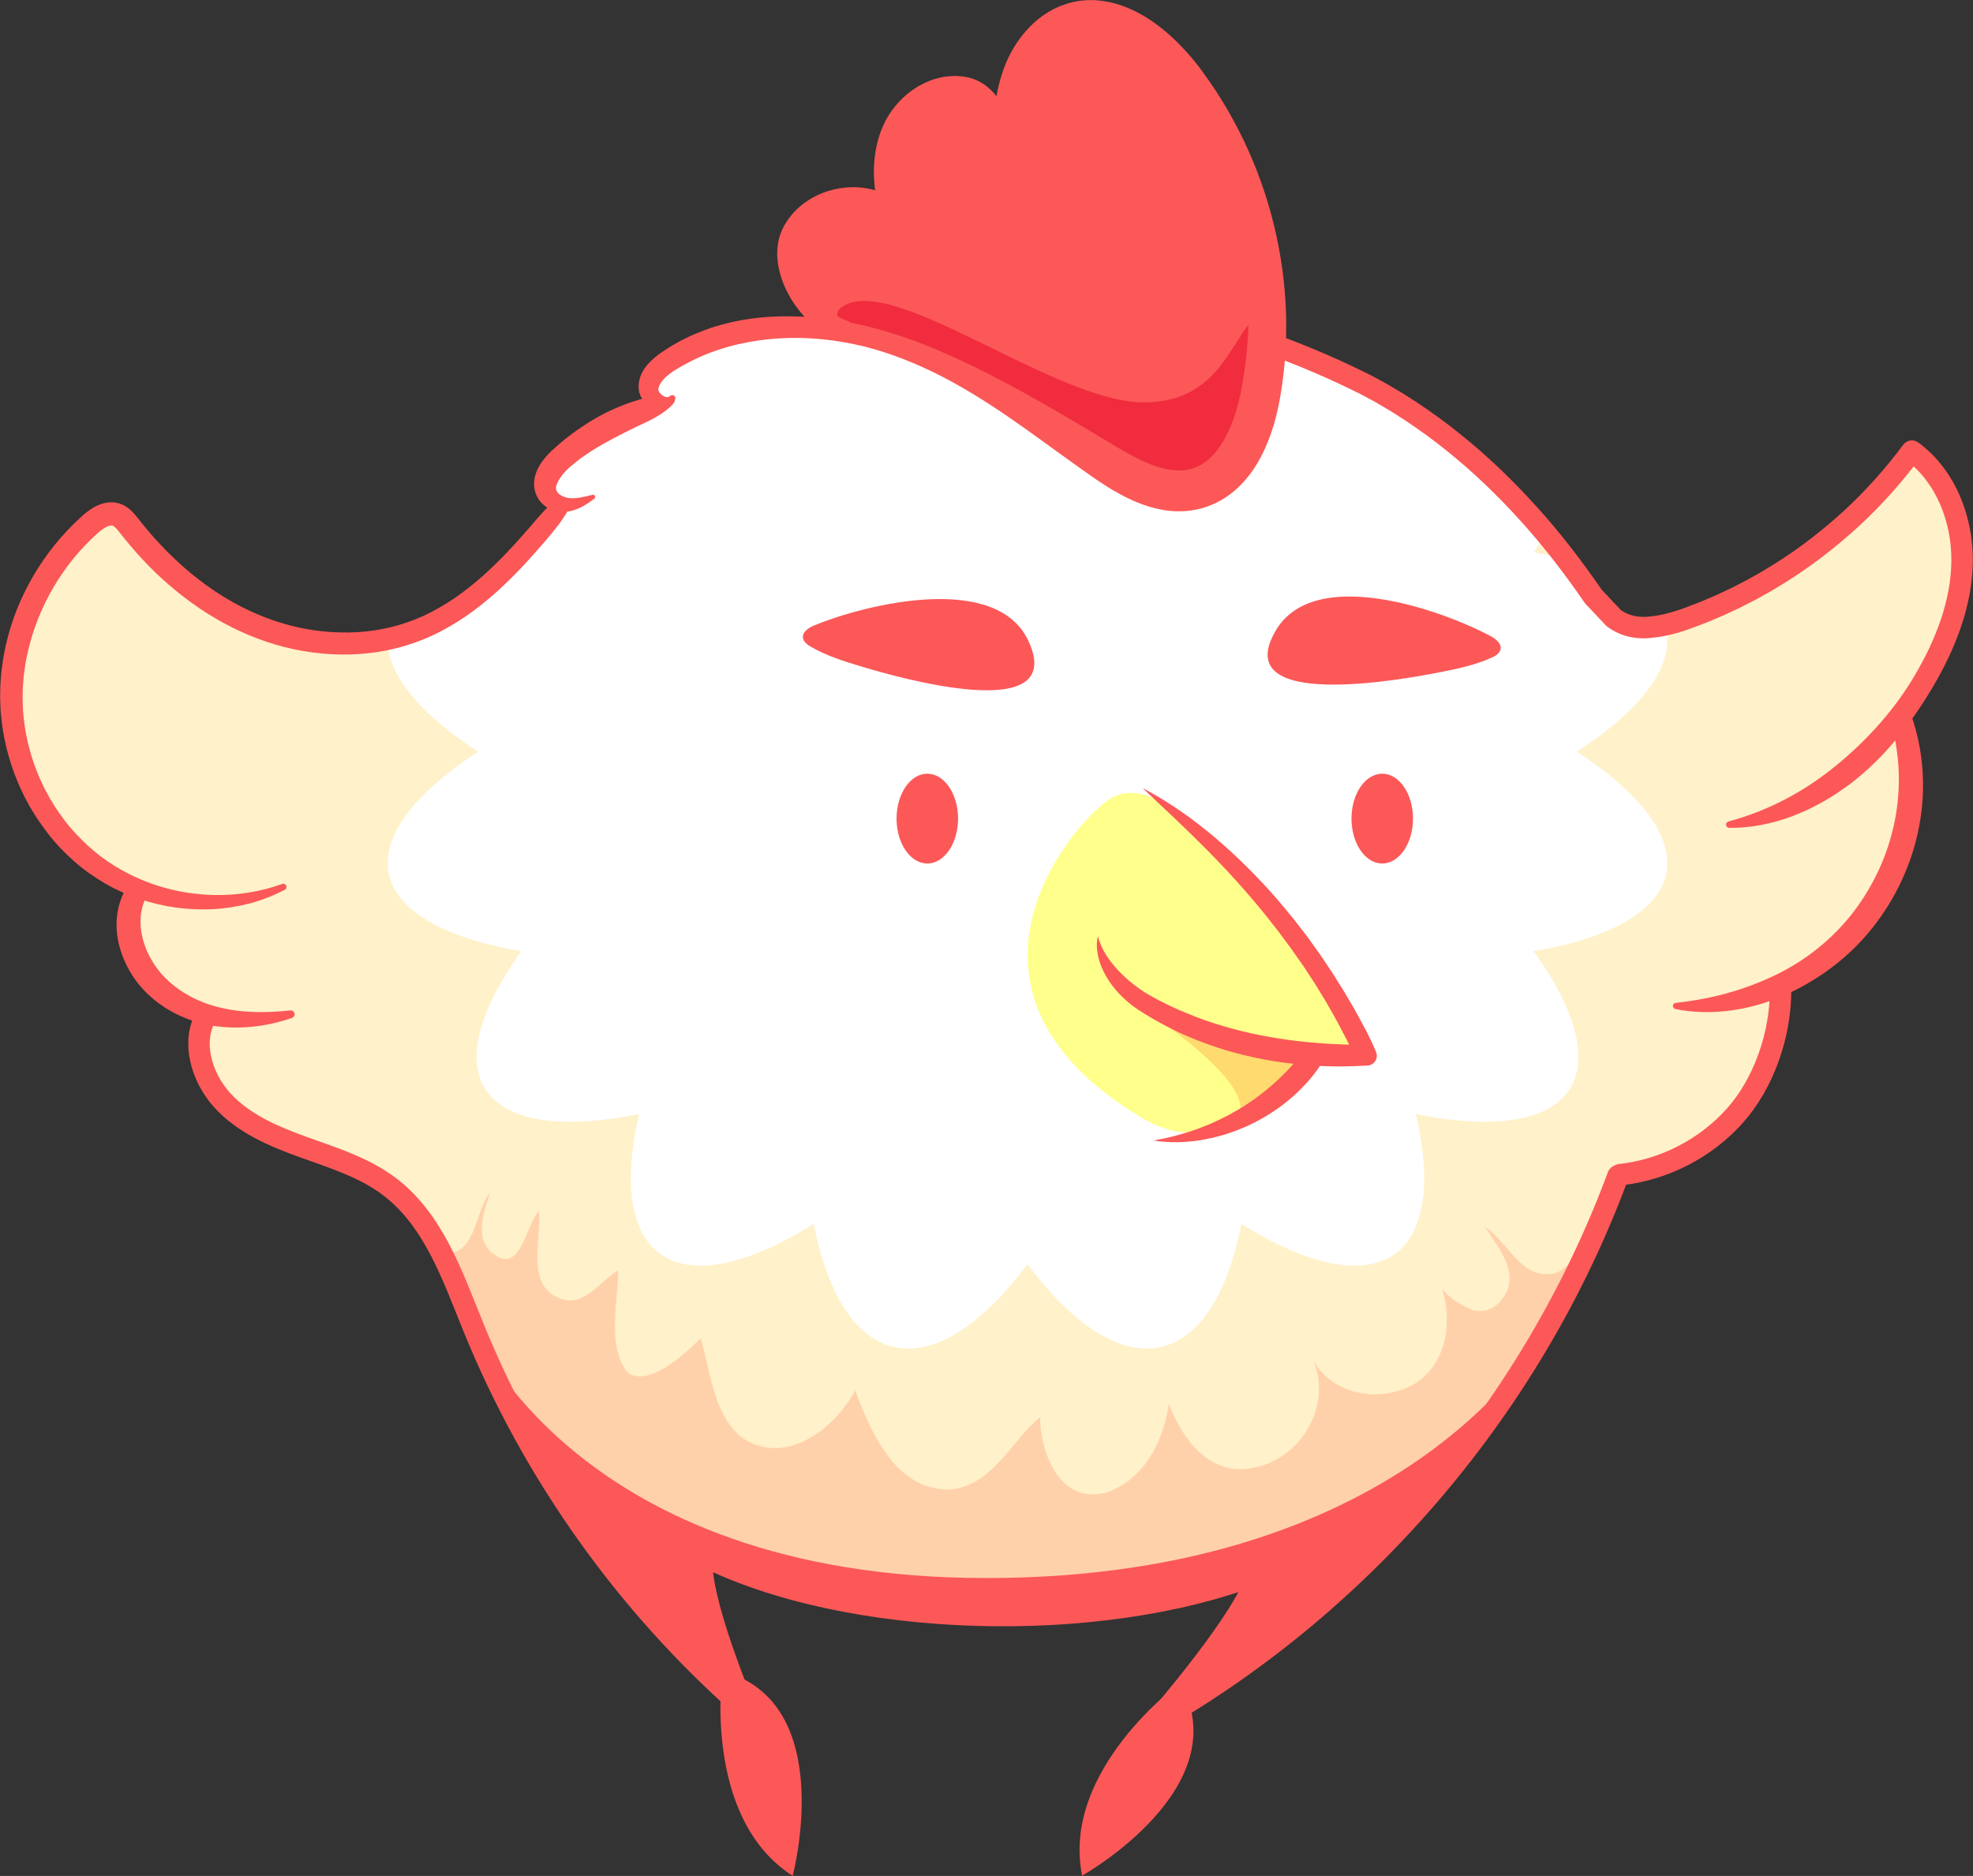 <?xml version="1.0" encoding="UTF-8" standalone="no"?>
<!-- Created with Inkscape (http://www.inkscape.org/) -->

<svg
   width="1124.119"
   height="1068.774"
   viewBox="0 0 1124.119 1068.774"
   version="1.1"
   id="SVGRoot"
   sodipodi:docname="pollo2.svg"
   inkscape:version="1.1.1 (3bf5ae0d25, 2021-09-20)"
   xmlns:inkscape="http://www.inkscape.org/namespaces/inkscape"
   xmlns:sodipodi="http://sodipodi.sourceforge.net/DTD/sodipodi-0.dtd"
   xmlns="http://www.w3.org/2000/svg"
   xmlns:svg="http://www.w3.org/2000/svg">
  <rect x="0" y="0" width="1124.119" height="1068.774" fill="#333333" stroke="none"/>
  <sodipodi:namedview
     id="namedview6683"
     pagecolor="#ffffff"
     bordercolor="#666666"
     borderopacity="1.0"
     inkscape:pageshadow="2"
     inkscape:pageopacity="0.0"
     inkscape:pagecheckerboard="0"
     inkscape:document-units="px"
     showgrid="false"
     inkscape:zoom="0.19420595"
     inkscape:cx="-1830.531"
     inkscape:cy="1804.7851"
     inkscape:window-width="1920"
     inkscape:window-height="1057"
     inkscape:window-x="-8"
     inkscape:window-y="-8"
     inkscape:window-maximized="1"
     inkscape:current-layer="layer1"
     fit-margin-top="0"
     fit-margin-left="0"
     fit-margin-right="0"
     fit-margin-bottom="0" />
  <defs
     id="defs6678" />
  <g
     inkscape:label="Capa 1"
     inkscape:groupmode="layer"
     id="layer1"
     transform="translate(-560.46,-351.271)">
    <g
       id="g731"
       transform="matrix(1.333,0,0,-1.333,623.664,644.047)">
      <path
         d="m 0,0 c 0,0 -42.618,-25.323 -42.618,-78.768 0,-53.444 44.289,-77.625 53.905,-82.148 0,0 -15.052,-37.283 27.932,-52.412 v -7.108 c 0,0 -10.545,-28.787 29.931,-44.982 40.477,-16.196 56.638,-14.957 72.633,-51.597 15.994,-36.639 28.561,-64.674 28.561,-64.674 l 52.5,-46.258 c 0,0 53.386,-36.726 150.094,-36.726 96.708,0 181.794,45.83 181.794,45.83 l 36.355,35.355 c 0,0 33.68,46.759 52.895,99.081 l 13.05,4.392 c 0,0 58.379,14.877 56.429,78.762 0,0 70.877,27.651 51.38,114.171 0,0 56.254,67.628 4.804,113.891 0,0 -60.993,-75.432 -115.228,-75.432 -32.849,6.926 -49.548,88.06 -159.211,121.394 0,0 -4.012,-62.556 -33.923,-62.556 -29.911,0 -97.584,69.508 -175.459,69.508 -61.548,0 -53.814,-32.075 -53.814,-32.075 0,0 -46.452,-20.103 -46.452,-35.798 0,-7.144 6.9,-8.33 6.9,-8.33 0,0 -40.652,-58.947 -92.211,-58.947 C 48.688,-55.427 0,0 0,0"
         style="fill:#fff1c9;fill-opacity:1;fill-rule:nonzero;stroke:none"
         id="path733" />
    </g>
    <g
       id="g735"
       transform="matrix(1.333,0,0,-1.333,1451.705,669.536)">
      <path
         d="m 0,0 c -4.087,1.007 -8.443,1.912 -13.087,2.701 1.809,2.516 3.486,4.978 5.033,7.385 -22.329,27.593 -54.648,62.615 -117.77,81.803 0,0 -4.012,-62.557 -33.923,-62.557 -29.911,0 -97.584,69.508 -175.459,69.508 -61.548,0 -53.815,-32.074 -53.815,-32.074 0,0 -46.452,-20.104 -46.452,-35.799 0,-7.144 6.902,-8.33 6.902,-8.33 0,0 -31.537,-45.718 -74.283,-56.624 -0.635,-14.365 12.042,-31.273 38.641,-48.557 -58.037,-37.713 -49.844,-73.641 18.451,-85.246 -38.659,-53.75 -17.217,-83.178 50.318,-69.613 -14.544,-62.993 17.006,-82.993 74.63,-46.934 12.442,-63.703 50.959,-71.346 91.389,-17.21 40.431,-54.136 78.948,-46.493 91.391,17.21 57.624,-36.059 89.173,-16.059 74.63,46.934 67.534,-13.565 88.976,15.863 50.317,69.613 68.294,11.605 76.488,47.533 18.451,85.246 29.923,19.444 42.24,38.414 37.791,53.819 -3.27,-0.504 -6.532,-0.781 -9.768,-0.781 C 21.843,-27.071 12.29,-15.468 0,0"
         style="fill:#ffffff;fill-opacity:1;fill-rule:nonzero;stroke:none"
         id="path737" />
    </g>
    <g
       id="g739"
       transform="matrix(1.333,0,0,-1.333,1228.832,813.375)">
      <path
         d="m 0,0 c 0,0 -12.573,12.161 -25.559,6.051 -12.985,-6.111 -82.425,-81.101 12.78,-137.491 38.365,-22.724 69.333,25.978 69.333,25.978 l 24.362,1.062 c 0,0 -39.697,78.49 -80.916,104.4"
         style="fill:#ffff8c;fill-opacity:1;fill-rule:nonzero;stroke:none"
         id="path741" />
    </g>
    <g
       id="g743"
       transform="matrix(1.333,0,0,-1.333,1209.903,924.975)">
      <path
         d="m 0,0 c 0,0 57.633,-36.685 39.415,-49.564 0,0 20.434,6.607 34.335,28.801 z"
         style="fill:#ffda6e;fill-opacity:1;fill-rule:nonzero;stroke:none"
         id="path745" />
    </g>
    <g
       id="g747"
       transform="matrix(1.333,0,0,-1.333,1103.934,713.039)">
      <path
         d="m 0,0 c -15.16,11.107 -35.158,14.56 -53.686,11.407 -10.429,-1.773 -20.723,-5.65 -28.678,-12.624 -9.814,-8.603 -15.29,-21.186 -18.413,-33.858 -7.404,-30.034 -0.824,-66.099 24.653,-83.643 7.469,-5.143 16.062,-8.394 24.692,-11.178 8.295,-2.674 16.862,-4.983 25.576,-4.8 17.79,0.372 34.399,11.633 43.369,27.002 C 35.672,-76.586 30.239,-22.152 0,0"
         style="fill:#ffffff;fill-opacity:1;fill-rule:nonzero;stroke:none"
         id="path749" />
    </g>
    <g
       id="g751"
       transform="matrix(1.333,0,0,-1.333,1412.407,720.374)">
      <path
         d="m 0,0 c -12.059,7.235 -26.229,10.027 -40.175,11.825 -8.677,1.119 -17.774,1.855 -25.929,-1.314 -12.714,-4.943 -20.166,-18.149 -24.598,-31.05 -5.901,-17.174 -8.284,-35.547 -6.963,-53.658 0.594,-8.125 1.97,-16.337 5.61,-23.625 5.548,-11.102 15.906,-19.118 26.971,-24.738 13.873,-7.045 29.724,-10.909 45.12,-8.664 15.398,2.246 30.172,11.157 37.459,24.905 4.32,8.151 5.865,17.469 6.786,26.649 C 27.225,-50.36 28.89,-17.334 0,0"
         style="fill:#ffffff;fill-opacity:1;fill-rule:nonzero;stroke:none"
         id="path753" />
    </g>
    <g
       id="g755"
       transform="matrix(1.333,0,0,-1.333,812.167,1065.532)">
      <path
         d="M 0,0 C -2.684,6.037 -5.38,11.025 -8.197,15.22 -9.155,7.452 -8.191,0.529 0,0"
         style="fill:#ffd1aa;fill-opacity:1;fill-rule:nonzero;stroke:none"
         id="path757" />
    </g>
    <g
       id="g759"
       transform="matrix(1.333,0,0,-1.333,1447.839,1076.216)">
      <path
         d="m 0,0 c -14.895,-4.583 -20.623,12.604 -30.936,19.479 5.73,-9.166 14.896,-19.479 8.006,-29.793 -3.423,-5.726 -10.297,-8.018 -16.025,-4.581 -4.103,2.051 -7.788,4.518 -10.344,7.872 4.196,-13.589 2.236,-29.331 -9.135,-38.807 -13.749,-10.312 -36.664,-8.021 -45.83,8.02 8.021,-19.478 -5.728,-42.393 -26.352,-45.83 -18.332,-3.437 -29.79,12.603 -35.519,27.498 -2.292,-16.041 -10.311,-32.081 -26.352,-37.81 -19.478,-5.729 -28.644,16.041 -28.644,32.081 -12.603,-10.312 -20.624,-29.789 -38.956,-30.936 -22.915,0 -33.227,24.062 -40.101,42.394 -9.166,-17.187 -30.936,-33.227 -49.294,-19.482 -11.432,10.316 -12.578,27.502 -16.695,41.811 -15.02,-15.083 -25.871,-19.456 -31.689,-14.257 -8.358,11.627 -3.737,28.691 -3.603,43.278 -7.931,-4.754 -14.778,-16.246 -24.924,-12.013 -14.748,5.427 -7.864,24.879 -8.992,37.444 -5.727,-6.878 -8.03,-27.469 -19.481,-18.347 -8.021,5.728 -4.583,17.186 -1.146,26.352 -6.875,-8.02 -5.729,-25.207 -18.332,-26.352 -0.87,-0.062 -1.664,-0.057 -2.41,-0.008 0.135,-0.305 0.271,-0.591 0.406,-0.901 15.994,-36.639 28.561,-64.675 28.561,-64.675 l 52.5,-46.257 c 0,0 53.387,-36.726 150.095,-36.726 96.708,0 181.794,45.83 181.794,45.83 l 36.354,35.355 c 0,0 25.292,35.116 44.545,78.537 C 10.694,9.166 4.583,2.292 0,0"
         style="fill:#ffd1aa;fill-opacity:1;fill-rule:nonzero;stroke:none"
         id="path761" />
    </g>
    <g
       id="g763"
       transform="matrix(1.333,0,0,-1.333,1065.049,468.875)">
      <path
         d="M 0,0 C 0,0 -6.416,5.704 -19.638,3.105 -32.86,0.507 -44.674,-10.712 -41.345,-24.58 c 3.328,-13.869 8.159,-22.831 29.519,-31.097 21.359,-8.265 36.697,-9.375 83.526,-37.268 46.83,-27.895 39.189,-28.219 58.545,-28.219 19.357,0 33.923,31.475 33.923,69.508 0,38.032 -24.496,134.716 -76.055,134.716 -37.81,0 -37.671,-52.373 -37.671,-52.373 0,0 -3.937,20.465 -22.28,20.465 C 9.819,51.152 -4.854,29.664 0,0"
         style="fill:#fc5858;fill-opacity:1;fill-rule:nonzero;stroke:none"
         id="path765" />
    </g>
    <g
       id="g767"
       transform="matrix(1.333,0,0,-1.333,1272.706,535.147)">
      <path
         d="m 0,0 c -9.493,-11.43 -15.689,-34.026 -45.479,-34.026 -38.192,0 -107.702,55.975 -129.088,40.698 -5.022,-3.586 1.145,-8.021 4.583,-9.166 13.749,-6.874 28.643,-11.457 42.785,-18.315 1.678,-0.912 3.339,-1.853 4.978,-2.827 1.64,-0.973 3.259,-1.979 4.855,-3.02 1.646,-1.08 3.283,-2.193 4.912,-3.338 1.843,-1.179 3.695,-2.351 5.567,-3.506 1.924,-1.279 3.832,-2.587 5.725,-3.942 1.893,-1.354 3.77,-2.755 5.63,-4.213 1.395,-1.136 2.816,-2.26 4.26,-3.361 12.987,-9.902 27.452,-17.863 42.766,-23.538 11.864,-4.395 25.973,-7.173 36.529,-0.198 10.531,6.956 13.499,20.856 15.244,33.356 1.405,10.072 2.592,20.175 3.562,30.298 C 7.383,0.679 3.793,4.567 0,0"
         style="fill:#f02c3e;fill-opacity:1;fill-rule:nonzero;stroke:none"
         id="path769" />
    </g>
    <g
       id="g771"
       transform="matrix(1.333,0,0,-1.333,945.257,578.349)">
      <path
         d="M 0,0 C -0.114,-1.038 -0.685,-2.223 -1.687,-3.022 -2.664,-3.856 -3.91,-4.271 -5.064,-4.4 c -1.172,-0.145 -2.307,-0.022 -3.386,0.258 -1.082,0.283 -2.113,0.742 -3.077,1.388 -0.975,0.63 -1.861,1.486 -2.616,2.56 -0.74,1.071 -1.296,2.428 -1.478,3.893 -0.31,2.443 0.199,4.805 1.111,6.833 0.939,1.997 2.207,3.616 3.535,4.995 1.334,1.37 2.739,2.526 4.161,3.569 l 1.07,0.757 1.033,0.68 c 0.693,0.448 1.372,0.92 2.078,1.348 1.41,0.858 2.822,1.714 4.279,2.491 2.911,1.556 5.908,2.949 8.974,4.147 3.062,1.206 6.173,2.293 9.349,3.116 6.332,1.718 12.807,2.791 19.292,3.239 26.009,1.792 51.63,-4.84 74.854,-15.021 2.902,-1.296 5.834,-2.544 8.689,-3.931 2.903,-1.304 5.729,-2.734 8.587,-4.123 5.638,-2.893 11.262,-5.808 16.79,-8.863 11.053,-6.102 21.898,-12.456 32.539,-18.881 l 7.938,-4.75 c 2.58,-1.533 5.135,-2.971 7.666,-4.285 5.065,-2.604 10.113,-4.645 14.823,-5.419 2.351,-0.367 4.587,-0.46 6.709,-0.187 2.113,0.292 4.159,0.894 6.035,1.875 3.769,1.906 7.109,5.336 9.795,9.706 2.724,4.343 4.806,9.501 6.345,14.905 0.391,1.352 0.735,2.727 1.057,4.111 0.328,1.376 0.598,2.78 0.869,4.254 0.285,1.452 0.541,2.909 0.772,4.372 0.256,1.458 0.482,2.922 0.673,4.391 1.635,11.743 1.97,23.691 1.16,35.585 -1.666,23.784 -8.233,47.384 -19.487,68.622 -2.819,5.304 -5.926,10.458 -9.311,15.427 -3.302,4.948 -6.996,9.474 -11.155,13.542 -4.137,4.046 -8.706,7.607 -13.629,10.123 -4.903,2.555 -10.187,3.925 -15.346,3.647 -5.191,-0.267 -10.136,-2.208 -14.402,-5.497 -4.255,-3.293 -7.748,-7.806 -10.252,-12.801 -2.498,-5 -4.088,-10.643 -4.974,-16.451 -0.902,-5.827 -1.185,-11.855 -1.247,-17.972 -0.027,-2.532 -2.1,-4.564 -4.631,-4.537 -2.351,0.024 -4.271,1.813 -4.512,4.096 l -0.001,0.015 v 0.001 c -0.406,4.004 -1.261,7.969 -2.698,11.503 -1.429,3.528 -3.507,6.579 -6.115,8.35 -1.303,0.89 -2.734,1.477 -4.303,1.771 -0.754,0.148 -1.694,0.224 -2.554,0.257 -0.879,0.026 -1.763,-0.024 -2.647,-0.115 -3.539,-0.398 -7.054,-1.79 -10.165,-3.878 -3.114,-2.09 -5.833,-4.865 -7.886,-8.023 -2.028,-3.112 -3.447,-6.82 -4.286,-10.622 -1.672,-7.672 -1.018,-16.002 1.068,-23.933 l 0.006,-0.023 c 0.643,-2.444 -0.818,-4.946 -3.262,-5.59 -1.374,-0.36 -2.783,-0.045 -3.853,0.724 -5.467,3.971 -13.163,4.876 -20.024,2.946 -3.432,-0.953 -6.681,-2.58 -9.361,-4.795 -1.34,-1.105 -2.539,-2.351 -3.556,-3.713 -1.01,-1.356 -1.885,-2.88 -2.389,-4.279 -1.076,-2.912 -1.143,-6.373 -0.425,-9.836 0.716,-3.468 2.157,-6.926 4.068,-10.116 1.926,-3.185 4.318,-6.127 7.044,-8.6 2.72,-2.467 5.818,-4.464 8.992,-5.536 l 0.022,-0.007 c 2.397,-0.81 3.686,-3.411 2.876,-5.808 -0.81,-2.399 -3.41,-3.687 -5.808,-2.877 l -0.014,0.005 c -4.742,1.618 -8.759,4.308 -12.211,7.422 -3.45,3.132 -6.368,6.731 -8.758,10.68 -2.365,3.961 -4.214,8.293 -5.19,12.997 -0.962,4.672 -1.014,9.873 0.795,14.827 0.933,2.517 2.189,4.629 3.658,6.618 1.478,1.978 3.195,3.755 5.072,5.302 3.759,3.096 8.139,5.269 12.733,6.548 4.599,1.272 9.452,1.653 14.249,0.991 4.786,-0.658 9.537,-2.415 13.582,-5.33 L 87.166,79.8 c -2.353,9.007 -3.22,18.679 -1.16,28.228 0.541,2.372 1.2,4.738 2.145,7.017 0.445,1.151 0.977,2.256 1.524,3.383 0.566,1.127 1.208,2.209 1.888,3.262 2.738,4.202 6.287,7.829 10.464,10.638 4.171,2.797 9.034,4.783 14.239,5.373 2.622,0.284 5.197,0.248 7.92,-0.239 2.75,-0.505 5.466,-1.616 7.786,-3.212 2.327,-1.591 4.25,-3.602 5.778,-5.739 1.538,-2.143 2.709,-4.417 3.654,-6.717 1.867,-4.613 2.846,-9.331 3.331,-14.055 l 10e-4,-0.001 -9.143,-0.425 c 0.024,6.337 0.266,12.797 1.226,19.302 0.962,6.499 2.606,13.049 5.598,19.258 2.989,6.171 7.194,11.839 12.697,16.33 2.763,2.221 5.867,4.114 9.24,5.495 3.384,1.374 6.961,2.253 10.603,2.51 7.316,0.562 14.53,-1.281 20.749,-4.271 6.275,-2.988 11.749,-7.06 16.648,-11.568 4.88,-4.516 9.261,-9.567 13.089,-14.838 3.827,-5.196 7.366,-10.606 10.604,-16.193 12.971,-22.338 21.26,-47.465 24.012,-73.335 1.408,-12.931 1.373,-26.046 -0.072,-39.039 -1.501,-12.759 -3.984,-26.465 -11.519,-39.07 -1.924,-3.127 -4.2,-6.171 -6.958,-8.946 -2.752,-2.765 -5.996,-5.27 -9.664,-7.139 -3.649,-1.906 -7.663,-3.123 -11.719,-3.675 -4.063,-0.529 -8.118,-0.372 -11.908,0.302 -7.608,1.363 -14.143,4.389 -19.999,7.729 -2.937,1.673 -5.715,3.466 -8.388,5.285 -1.353,0.91 -2.629,1.812 -3.902,2.72 l -3.832,2.721 c -10.203,7.241 -20.125,14.683 -30.303,21.645 -10.176,6.943 -20.621,13.415 -31.591,18.78 C 99.201,16.598 87.782,20.934 75.936,23.338 64.104,25.792 51.942,26.559 40.071,25.385 28.217,24.189 16.619,21.118 6.202,15.721 4.885,15.075 3.609,14.355 2.332,13.637 1.693,13.278 1.08,12.878 0.451,12.501 L -0.487,11.928 -1.344,11.363 C -2.461,10.602 -3.492,9.797 -4.362,8.963 -5.217,8.123 -5.899,7.268 -6.376,6.483 -6.82,5.718 -7.106,4.961 -7.215,4.283 -7.387,4.145 -7.386,3.515 -6.898,2.787 -6.439,2.08 -5.629,1.362 -4.852,0.976 -4.066,0.631 -3.443,0.248 -2.396,1.014 l 0.287,0.209 C -1.515,1.656 -0.682,1.525 -0.248,0.932 -0.044,0.652 0.035,0.318 0,0"
         style="fill:#fc5858;fill-opacity:1;fill-rule:nonzero;stroke:none"
         id="path773" />
    </g>
    <g
       id="g775"
       transform="matrix(1.333,0,0,-1.333,942.504,582.902)">
      <path
         d="m 0,0 c -0.778,-0.761 -1.576,-1.387 -2.377,-1.972 -0.801,-0.59 -1.601,-1.154 -2.414,-1.647 -1.615,-1.036 -3.259,-1.913 -4.919,-2.735 -3.354,-1.543 -6.68,-3.119 -9.954,-4.78 -6.513,-3.351 -13.028,-6.762 -18.833,-11.065 -1.444,-1.074 -2.851,-2.196 -4.19,-3.367 -0.711,-0.594 -1.287,-1.125 -1.842,-1.703 -0.557,-0.571 -1.08,-1.16 -1.554,-1.753 -0.942,-1.19 -1.694,-2.394 -2.192,-3.408 -0.477,-1.041 -0.733,-1.741 -0.705,-2.518 0.039,-0.424 0.117,-0.785 0.327,-1.193 0.204,-0.403 0.535,-0.838 0.998,-1.225 0.922,-0.776 2.286,-1.395 3.731,-1.654 1.487,-0.251 3.227,-0.194 5.008,0.093 1.793,0.276 3.651,0.76 5.557,1.212 0.502,0.12 1.005,-0.19 1.125,-0.691 0.088,-0.371 -0.059,-0.743 -0.344,-0.96 -1.563,-1.187 -3.186,-2.337 -5.017,-3.331 -1.834,-0.981 -3.877,-1.824 -6.234,-2.15 -2.385,-0.313 -4.893,-0.096 -7.359,0.943 -1.227,0.518 -2.453,1.255 -3.532,2.28 -1.076,1.018 -1.995,2.337 -2.599,3.721 -0.619,1.407 -0.966,2.991 -0.996,4.502 -0.039,1.521 0.197,2.957 0.581,4.263 0.781,2.613 2.091,4.71 3.52,6.528 0.713,0.917 1.467,1.762 2.246,2.568 0.775,0.808 1.614,1.574 2.355,2.234 1.509,1.402 3.092,2.692 4.672,3.981 6.37,5.061 13.199,9.407 20.508,12.713 3.664,1.624 7.421,3.027 11.267,4.141 1.933,0.528 3.934,0.861 5.973,0.994 2.041,0.129 4.13,0.049 6.273,-0.44 C 0.199,3.325 0.899,2.211 0.644,1.092 0.551,0.687 0.347,0.338 0.07,0.068 Z"
         style="fill:#fc5858;fill-opacity:1;fill-rule:nonzero;stroke:none"
         id="path777" />
    </g>
    <g
       id="g779"
       transform="matrix(1.333,0,0,-1.333,883.91,642.342)">
      <path
         d="m 0,0 c -2.591,-4.542 -5.882,-8.541 -9.257,-12.494 -3.386,-3.951 -6.843,-7.865 -10.443,-11.684 -3.629,-3.797 -7.375,-7.512 -11.337,-11.041 -3.991,-3.5 -8.154,-6.844 -12.574,-9.891 -4.452,-3.004 -9.119,-5.736 -14.021,-8.062 -4.931,-2.25 -10.075,-4.135 -15.348,-5.455 -10.541,-2.708 -21.508,-3.321 -32.241,-2.31 -10.746,0.996 -21.293,3.735 -31.211,7.911 -9.922,4.144 -19.18,9.707 -27.63,16.216 -4.231,3.252 -8.269,6.74 -12.111,10.419 -3.835,3.688 -7.441,7.597 -10.87,11.646 -0.863,1.008 -1.712,2.027 -2.531,3.069 l -2.408,3.025 c -0.708,0.89 -1.343,1.567 -1.827,1.932 -0.491,0.371 -0.716,0.41 -1.06,0.482 -0.335,0.025 -0.838,-0.02 -1.521,-0.264 -0.68,-0.254 -1.483,-0.694 -2.299,-1.256 -0.824,-0.568 -1.648,-1.23 -2.502,-2.018 l -2.666,-2.518 c -14.044,-13.634 -23.784,-31.699 -27.518,-50.868 -0.246,-1.197 -0.48,-2.396 -0.623,-3.608 -0.161,-1.209 -0.356,-2.415 -0.494,-3.626 -0.194,-2.429 -0.455,-4.858 -0.455,-7.295 -0.131,-2.438 0.049,-4.866 0.106,-7.298 0.249,-2.423 0.382,-4.859 0.816,-7.262 0.303,-2.422 0.874,-4.798 1.367,-7.189 0.295,-1.184 0.636,-2.358 0.949,-3.539 0.293,-1.186 0.681,-2.344 1.076,-3.501 0.407,-1.152 0.728,-2.335 1.202,-3.462 l 1.355,-3.408 c 0.463,-1.13 1.017,-2.222 1.52,-3.336 l 0.773,-1.664 0.867,-1.614 c 2.227,-4.355 4.935,-8.448 7.891,-12.327 2.919,-3.922 6.332,-7.43 9.88,-10.758 7.171,-6.603 15.609,-11.723 24.734,-15.325 18.261,-7.152 39.277,-7.939 58.352,-1.087 l 0.022,0.008 c 0.717,0.258 1.508,-0.115 1.766,-0.832 0.237,-0.661 -0.061,-1.385 -0.67,-1.695 -4.676,-2.397 -9.618,-4.345 -14.742,-5.75 -5.142,-1.291 -10.415,-2.196 -15.751,-2.486 -10.663,-0.581 -21.486,0.902 -31.692,4.383 -1.298,0.374 -2.524,0.944 -3.791,1.411 -1.259,0.487 -2.522,0.967 -3.734,1.567 l -3.675,1.723 -3.554,1.971 c -4.65,2.777 -9.159,5.862 -13.182,9.498 -4.06,3.587 -7.835,7.513 -11.125,11.809 -3.316,4.27 -6.345,8.777 -8.854,13.565 l -0.971,1.779 -0.873,1.828 c -0.568,1.226 -1.186,2.429 -1.71,3.674 l -1.531,3.753 c -0.531,1.243 -0.905,2.545 -1.364,3.816 -0.447,1.276 -0.885,2.554 -1.225,3.865 -0.36,1.302 -0.745,2.599 -1.082,3.908 -0.578,2.643 -1.222,5.273 -1.59,7.959 -0.497,2.664 -0.683,5.373 -0.973,8.068 -0.099,2.709 -0.308,5.424 -0.195,8.132 -0.016,2.715 0.24,5.411 0.439,8.113 0.141,1.346 0.341,2.685 0.511,4.027 0.15,1.347 0.395,2.677 0.654,4.004 0.931,5.33 2.386,10.554 4.181,15.645 1.77,5.105 4.044,10.017 6.59,14.769 5.116,9.498 11.69,18.203 19.421,25.748 l 2.947,2.783 c 1.038,0.953 2.213,1.922 3.508,2.814 1.304,0.892 2.751,1.741 4.483,2.39 1.73,0.635 3.822,1.055 6.054,0.817 1.113,-0.146 2.209,-0.413 3.246,-0.853 1.031,-0.437 1.948,-1.004 2.73,-1.602 1.562,-1.207 2.633,-2.486 3.534,-3.597 l 2.402,-3.014 c 0.77,-0.981 1.568,-1.939 2.38,-2.885 6.439,-7.614 13.576,-14.626 21.411,-20.702 15.586,-12.218 34.202,-20.575 53.767,-22.468 9.736,-0.972 19.636,-0.466 29.063,1.905 4.722,1.155 9.283,2.8 13.728,4.793 4.413,2.068 8.662,4.518 12.76,7.247 4.072,2.776 7.963,5.863 11.729,9.127 3.745,3.298 7.331,6.814 10.835,10.438 3.482,3.652 6.862,7.434 10.196,11.281 3.307,3.875 6.588,7.8 10.534,11.208 1.495,1.294 3.757,1.13 5.05,-0.365 C 0.616,2.94 0.727,1.28 0,0"
         style="fill:#fc5858;fill-opacity:1;fill-rule:nonzero;stroke:none"
         id="path781" />
    </g>
    <g
       id="g783"
       transform="matrix(1.333,0,0,-1.333,643.986,861.691)">
      <path
         d="m 0,0 c -1.64,-3.329 -2.545,-6.873 -2.597,-10.527 -0.095,-3.647 0.632,-7.373 1.939,-10.966 2.676,-7.289 7.539,-13.543 14.053,-18.156 3.209,-2.341 6.788,-4.262 10.56,-5.743 3.747,-1.537 7.772,-2.529 11.875,-3.259 8.243,-1.375 16.894,-1.223 25.594,-0.294 l 0.007,10e-4 c 0.911,0.096 1.728,-0.563 1.825,-1.474 0.084,-0.784 -0.395,-1.499 -1.11,-1.744 -8.539,-2.938 -17.736,-4.502 -27.11,-4.028 -4.687,0.208 -9.379,1.023 -13.993,2.382 -4.579,1.418 -9.016,3.415 -13.131,6.034 -2.042,1.328 -4.023,2.78 -5.866,4.42 -1.847,1.627 -3.625,3.372 -5.183,5.324 -0.81,0.947 -1.519,1.984 -2.252,2.998 -0.685,1.053 -1.382,2.104 -1.982,3.175 -1.232,2.145 -2.283,4.411 -3.132,6.772 -1.724,4.707 -2.606,9.856 -2.268,15.055 0.352,5.181 2.001,10.374 4.864,14.666 1.406,2.109 4.257,2.678 6.366,1.272 1.94,-1.294 2.578,-3.81 1.571,-5.846 z"
         style="fill:#fc5858;fill-opacity:1;fill-rule:nonzero;stroke:none"
         id="path785" />
    </g>
    <g
       id="g787"
       transform="matrix(1.333,0,0,-1.333,1482.307,1021.16)">
      <path
         d="m 0,0 c -36.098,-97.523 -107.312,-181.624 -197.552,-233.3 0,0 39.627,45.529 43.375,63.111 -68.385,-26.283 -175.347,-23.245 -237.172,8.02 -2.701,-16.57 18.052,-65.515 18.052,-65.515 -50.502,44.316 -90.503,100.519 -115.832,162.75 -8.918,21.911 -16.978,45.861 -35.794,60.198 -10.793,8.222 -24.046,12.358 -36.815,16.944 -12.77,4.585 -25.785,10.075 -34.878,20.146 -9.093,10.069 -13,25.033 -7.046,35.519"
         style="fill:none;stroke:#fc5858;stroke-width:9.166;stroke-linecap:round;stroke-linejoin:round;stroke-miterlimit:10;stroke-dasharray:none;stroke-opacity:1"
         id="path789" />
    </g>
    <g
       id="g791"
       transform="matrix(1.333,0,0,-1.333,1483.518,1020.513)">
      <path
         d="M 0,0 C 18.669,2.009 36.481,11.146 49.003,25.139 61.524,39.13 68.638,60.038 68.569,78.814"
         style="fill:none;stroke:#fc5858;stroke-width:9.166;stroke-linecap:round;stroke-linejoin:round;stroke-miterlimit:10;stroke-dasharray:none;stroke-opacity:1"
         id="path793" />
    </g>
    <g
       id="g795"
       transform="matrix(1.333,0,0,-1.333,1515.145,922.677)">
      <path
         d="m 0,0 c 7.559,0.877 14.865,2.164 21.949,4.142 7.081,1.951 13.922,4.526 20.47,7.67 13.123,6.241 24.695,15.559 33.472,26.911 4.386,5.722 8.106,11.957 11.122,18.494 2.997,6.55 5.205,13.447 6.639,20.493 0.709,3.526 1.194,7.096 1.473,10.681 0.295,3.583 0.367,7.186 0.213,10.781 -0.3,7.191 -1.461,14.354 -3.468,21.308 l -0.002,0.007 c -0.702,2.433 0.701,4.975 3.135,5.677 2.336,0.674 4.777,-0.607 5.589,-2.863 5.4,-15.119 6.54,-31.785 3.53,-47.61 -1.455,-7.927 -3.963,-15.646 -7.315,-22.96 C 93.472,45.403 89.212,38.522 84.222,32.22 74.223,19.506 60.947,9.685 46.364,3.213 39.053,-0.004 31.301,-2.199 23.428,-3.245 15.561,-4.265 7.55,-4.194 -0.126,-2.58 c -0.707,0.148 -1.159,0.842 -1.011,1.549 0.119,0.564 0.585,0.967 1.127,1.03 z"
         style="fill:#fc5858;fill-opacity:1;fill-rule:nonzero;stroke:none"
         id="path797" />
    </g>
    <g
       id="g799"
       transform="matrix(1.333,0,0,-1.333,1285.974,541.256)">
      <path
         d="m 0,0 c 14.229,-5.121 28.055,-11.055 41.667,-17.882 l 5.031,-2.695 c 1.678,-0.897 3.292,-1.907 4.941,-2.856 3.315,-1.875 6.479,-3.985 9.689,-6.023 6.312,-4.233 12.509,-8.646 18.39,-13.444 11.872,-9.466 22.788,-20.045 32.93,-31.27 10.148,-11.229 19.367,-23.245 27.912,-35.69 l -0.374,0.478 8.514,-9.031 -0.49,0.426 c 1.972,-1.465 4.309,-2.46 6.821,-2.888 1.255,-0.214 2.546,-0.297 3.843,-0.251 l 0.977,0.061 1.12,0.119 c 0.838,0.076 1.495,0.146 2.22,0.256 5.74,0.814 11.523,2.91 17.413,5.23 1.475,0.537 2.918,1.158 4.362,1.777 l 4.334,1.845 4.265,2.004 2.132,1.001 c 0.706,0.344 1.399,0.717 2.099,1.072 l 4.188,2.16 c 1.39,0.733 2.744,1.532 4.118,2.294 2.763,1.497 5.416,3.186 8.1,4.819 10.657,6.669 20.629,14.411 29.897,22.897 9.22,8.543 17.62,17.958 25.125,28.028 l 0.01,0.012 c 1.504,2.019 4.353,2.445 6.382,0.967 8.02,-5.843 14.008,-14.019 17.815,-22.871 3.82,-8.881 5.629,-18.485 5.518,-28.075 -0.117,-9.54 -2.015,-18.917 -5.011,-27.766 -3.001,-8.865 -7.071,-17.244 -11.718,-25.187 -4.656,-7.968 -9.896,-15.606 -15.799,-22.749 -5.902,-7.137 -12.551,-13.73 -19.99,-19.365 -1.875,-1.386 -3.817,-2.689 -5.72,-4.032 -1.95,-1.284 -3.986,-2.441 -5.982,-3.642 -2.053,-1.117 -4.141,-2.173 -6.218,-3.229 -2.138,-0.948 -4.31,-1.821 -6.452,-2.726 -8.732,-3.269 -18.003,-5.221 -27.216,-5.069 -0.763,0.01 -1.373,0.636 -1.363,1.399 0.009,0.629 0.444,1.157 1.023,1.315 17.191,4.613 32.496,12.862 45.835,23.769 13.317,10.843 25.165,23.915 33.972,38.959 4.403,7.524 8.195,15.364 10.945,23.492 2.748,8.118 4.426,16.538 4.529,24.947 0.101,8.331 -1.495,16.73 -4.769,24.325 -3.263,7.588 -8.29,14.36 -14.806,19.104 l 6.392,0.98 c -7.855,-10.542 -16.641,-20.387 -26.279,-29.314 -9.683,-8.872 -20.104,-16.958 -31.241,-23.929 -2.805,-1.708 -5.578,-3.469 -8.466,-5.036 -1.436,-0.798 -2.851,-1.631 -4.304,-2.398 l -4.379,-2.258 c -0.732,-0.373 -1.456,-0.76 -2.195,-1.121 l -2.229,-1.047 -4.461,-2.095 -4.534,-1.933 c -1.511,-0.646 -3.021,-1.294 -4.565,-1.857 -6.051,-2.37 -12.43,-4.755 -19.451,-5.771 -0.864,-0.13 -1.805,-0.23 -2.567,-0.298 l -1.277,-0.134 c -0.469,-0.033 -0.952,-0.071 -1.428,-0.089 -1.914,-0.069 -3.846,0.051 -5.758,0.379 -3.821,0.648 -7.574,2.207 -10.757,4.586 l -0.083,0.062 c -0.144,0.108 -0.288,0.237 -0.408,0.363 l -8.865,9.4 c -0.108,0.116 -0.207,0.238 -0.295,0.365 l -0.079,0.114 c -8.328,12.127 -17.299,23.82 -27.145,34.715 -9.842,10.891 -20.408,21.128 -31.856,30.252 -5.669,4.63 -11.633,8.871 -17.697,12.942 -3.083,1.954 -6.121,3.985 -9.299,5.779 -1.582,0.908 -3.128,1.881 -4.737,2.739 l -4.825,2.584 c -13.038,6.535 -26.647,12.39 -40.475,17.362 l -0.049,0.018 c -2.382,0.856 -3.619,3.482 -2.761,5.864 0.855,2.381 3.481,3.618 5.863,2.762 z"
         style="fill:#fc5858;fill-opacity:1;fill-rule:nonzero;stroke:none"
         id="path801" />
    </g>
    <g
       id="g803"
       transform="matrix(1.333,0,0,-1.333,1106.319,817.656)">
      <path
         d="m 0,0 c 0,-10.599 -5.886,-19.191 -13.145,-19.191 -7.259,0 -13.145,8.592 -13.145,19.191 0,10.6 5.886,19.191 13.145,19.191 C -5.886,19.191 0,10.6 0,0"
         style="fill:#fc5858;fill-opacity:1;fill-rule:nonzero;stroke:none"
         id="path805" />
    </g>
    <g
       id="g807"
       transform="matrix(1.333,0,0,-1.333,1365.517,817.656)">
      <path
         d="m 0,0 c 0,-10.599 -5.885,-19.191 -13.145,-19.191 -7.259,0 -13.144,8.592 -13.144,19.191 0,10.6 5.885,19.191 13.144,19.191 C -5.885,19.191 0,10.6 0,0"
         style="fill:#fc5858;fill-opacity:1;fill-rule:nonzero;stroke:none"
         id="path809" />
    </g>
    <g
       id="g811"
       transform="matrix(1.333,0,0,-1.333,1211.446,800.268)">
      <path
         d="m 0,0 c 11.245,-5.846 21.626,-13.238 31.302,-21.44 9.647,-8.245 18.654,-17.268 26.951,-26.91 l 6.097,-7.339 5.856,-7.538 5.568,-7.755 5.319,-7.932 5.074,-8.092 4.819,-8.25 4.552,-8.404 c 1.42,-2.852 2.853,-5.7 4.067,-8.649 l 0.204,-0.495 c 0.882,-2.141 -0.139,-4.594 -2.282,-5.476 -0.574,-0.237 -1.191,-0.334 -1.773,-0.313 h -0.003 c -11.439,-0.727 -22.993,-0.386 -34.43,1.122 -5.721,0.734 -11.412,1.771 -17.034,3.121 -2.815,0.655 -5.609,1.412 -8.389,2.214 -2.767,0.847 -5.52,1.744 -8.243,2.73 -5.439,1.979 -10.805,4.194 -15.959,6.845 -2.59,1.295 -5.119,2.71 -7.627,4.151 -1.238,0.75 -2.492,1.47 -3.709,2.254 l -1.842,1.166 c -0.64,0.417 -1.268,0.847 -1.886,1.289 -4.911,3.549 -9.131,7.979 -12.178,13.198 -1.514,2.605 -2.724,5.412 -3.408,8.348 -0.651,2.932 -0.863,5.993 -0.151,8.825 1.484,-5.596 4.545,-10.002 8.059,-13.927 3.56,-3.882 7.648,-7.272 12.01,-10.061 0.547,-0.346 1.098,-0.681 1.654,-1 l 1.778,-0.993 c 1.186,-0.675 2.408,-1.287 3.611,-1.929 2.439,-1.225 4.888,-2.426 7.392,-3.508 4.998,-2.176 10.084,-4.152 15.276,-5.819 5.196,-1.654 10.47,-3.063 15.797,-4.256 2.666,-0.592 5.346,-1.119 8.041,-1.575 2.691,-0.475 5.393,-0.899 8.105,-1.269 10.855,-1.441 21.836,-2.048 32.866,-2.118 h 0.003 l -3.851,-6.283 c -1.555,2.679 -2.891,5.46 -4.24,8.237 l -4.3,8.205 -4.564,8.063 -4.827,7.914 -5.089,7.749 -5.335,7.585 -5.526,7.45 -5.756,7.279 c -7.814,9.598 -16.138,18.793 -24.91,27.592 C 18.346,-17.153 9.216,-8.681 0,0"
         style="fill:#fc5858;fill-opacity:1;fill-rule:nonzero;stroke:none"
         id="path813" />
    </g>
    <g
       id="g815"
       transform="matrix(1.333,0,0,-1.333,1313.199,957.555)">
      <path
         d="m 0,0 c -3.83,-5.868 -8.661,-11.057 -14.047,-15.493 -5.378,-4.458 -11.367,-8.12 -17.66,-11.001 -1.588,-0.693 -3.201,-1.322 -4.793,-1.981 l -4.889,-1.681 -4.984,-1.318 c -1.684,-0.347 -3.361,-0.688 -5.04,-0.988 -6.745,-1.086 -13.612,-1.235 -20.243,-0.192 6.597,1.187 12.931,2.84 18.995,5.047 1.499,0.615 2.998,1.188 4.491,1.756 l 4.373,1.971 4.268,2.133 c 1.383,0.784 2.746,1.597 4.133,2.346 5.442,3.222 10.5,6.987 15.175,11.127 4.666,4.158 8.89,8.743 12.776,13.621 l 0.015,0.018 c 1.578,1.983 4.465,2.309 6.447,0.731 C 0.879,4.612 1.268,1.957 0,0"
         style="fill:#fc5858;fill-opacity:1;fill-rule:nonzero;stroke:none"
         id="path817" />
    </g>
    <g
       id="g819"
       transform="matrix(1.333,0,0,-1.333,830.136,1107.738)">
      <path
         d="m 0,0 c 0,0 43.93,-106.975 219.23,-106.975 183.705,0 239.275,106.387 239.275,106.387 0,0 -48.536,-92.638 -150.478,-157.867 l 3.132,14.141 22.833,35.847 c 0,0 -48.29,-14.556 -108.451,-14.556 -85.749,0 -127.761,25.788 -127.761,25.788 0,0 5.502,-39.356 15.355,-63.121 0,0 -77.798,69.422 -113.135,160.356"
         style="fill:#fc5858;fill-opacity:1;fill-rule:nonzero;stroke:none"
         id="path821" />
    </g>
    <g
       id="g823"
       transform="matrix(1.333,0,0,-1.333,972.073,1303.353)">
      <path
         d="m 0,0 c 0,0 -8.852,-62.604 30.027,-87.519 0,0 19.69,74.24 -30.027,87.519"
         style="fill:#fc5858;fill-opacity:1;fill-rule:nonzero;stroke:none"
         id="path825" />
    </g>
    <g
       id="g827"
       transform="matrix(1.333,0,0,-1.333,1232.961,1309.965)">
      <path
         d="m 0,0 c 0,0 -51.128,-37.195 -41.978,-82.456 0,0 67.028,37.505 41.978,82.456"
         style="fill:#fc5858;fill-opacity:1;fill-rule:nonzero;stroke:none"
         id="path829" />
    </g>
    <g
       id="g831"
       transform="matrix(1.333,0,0,-1.333,1409.565,713.59)">
      <path
         d="M 0,0 C 2.298,-1.22 4.917,-3.245 4.343,-5.782 3.95,-7.517 2.195,-8.542 0.575,-9.275 -6.696,-12.567 -14.604,-14.157 -22.439,-15.683 -36.769,-18.472 -111.913,-32.406 -91.781,2.19 -75.438,30.277 -21.477,11.401 0,0"
         style="fill:#fc5858;fill-opacity:1;fill-rule:nonzero;stroke:none"
         id="path833" />
    </g>
    <g
       id="g835"
       transform="matrix(1.333,0,0,-1.333,1024.472,707.551)">
      <path
         d="m 0,0 c -2.406,-0.988 -5.211,-2.747 -4.889,-5.328 0.221,-1.765 1.867,-2.958 3.407,-3.847 6.914,-3.989 14.627,-6.347 22.275,-8.634 13.986,-4.181 87.401,-25.42 70.76,10.985 C 78.043,22.731 22.491,9.239 0,0"
         style="fill:#fc5858;fill-opacity:1;fill-rule:nonzero;stroke:none"
         id="path837" />
    </g>
  </g>
</svg>
